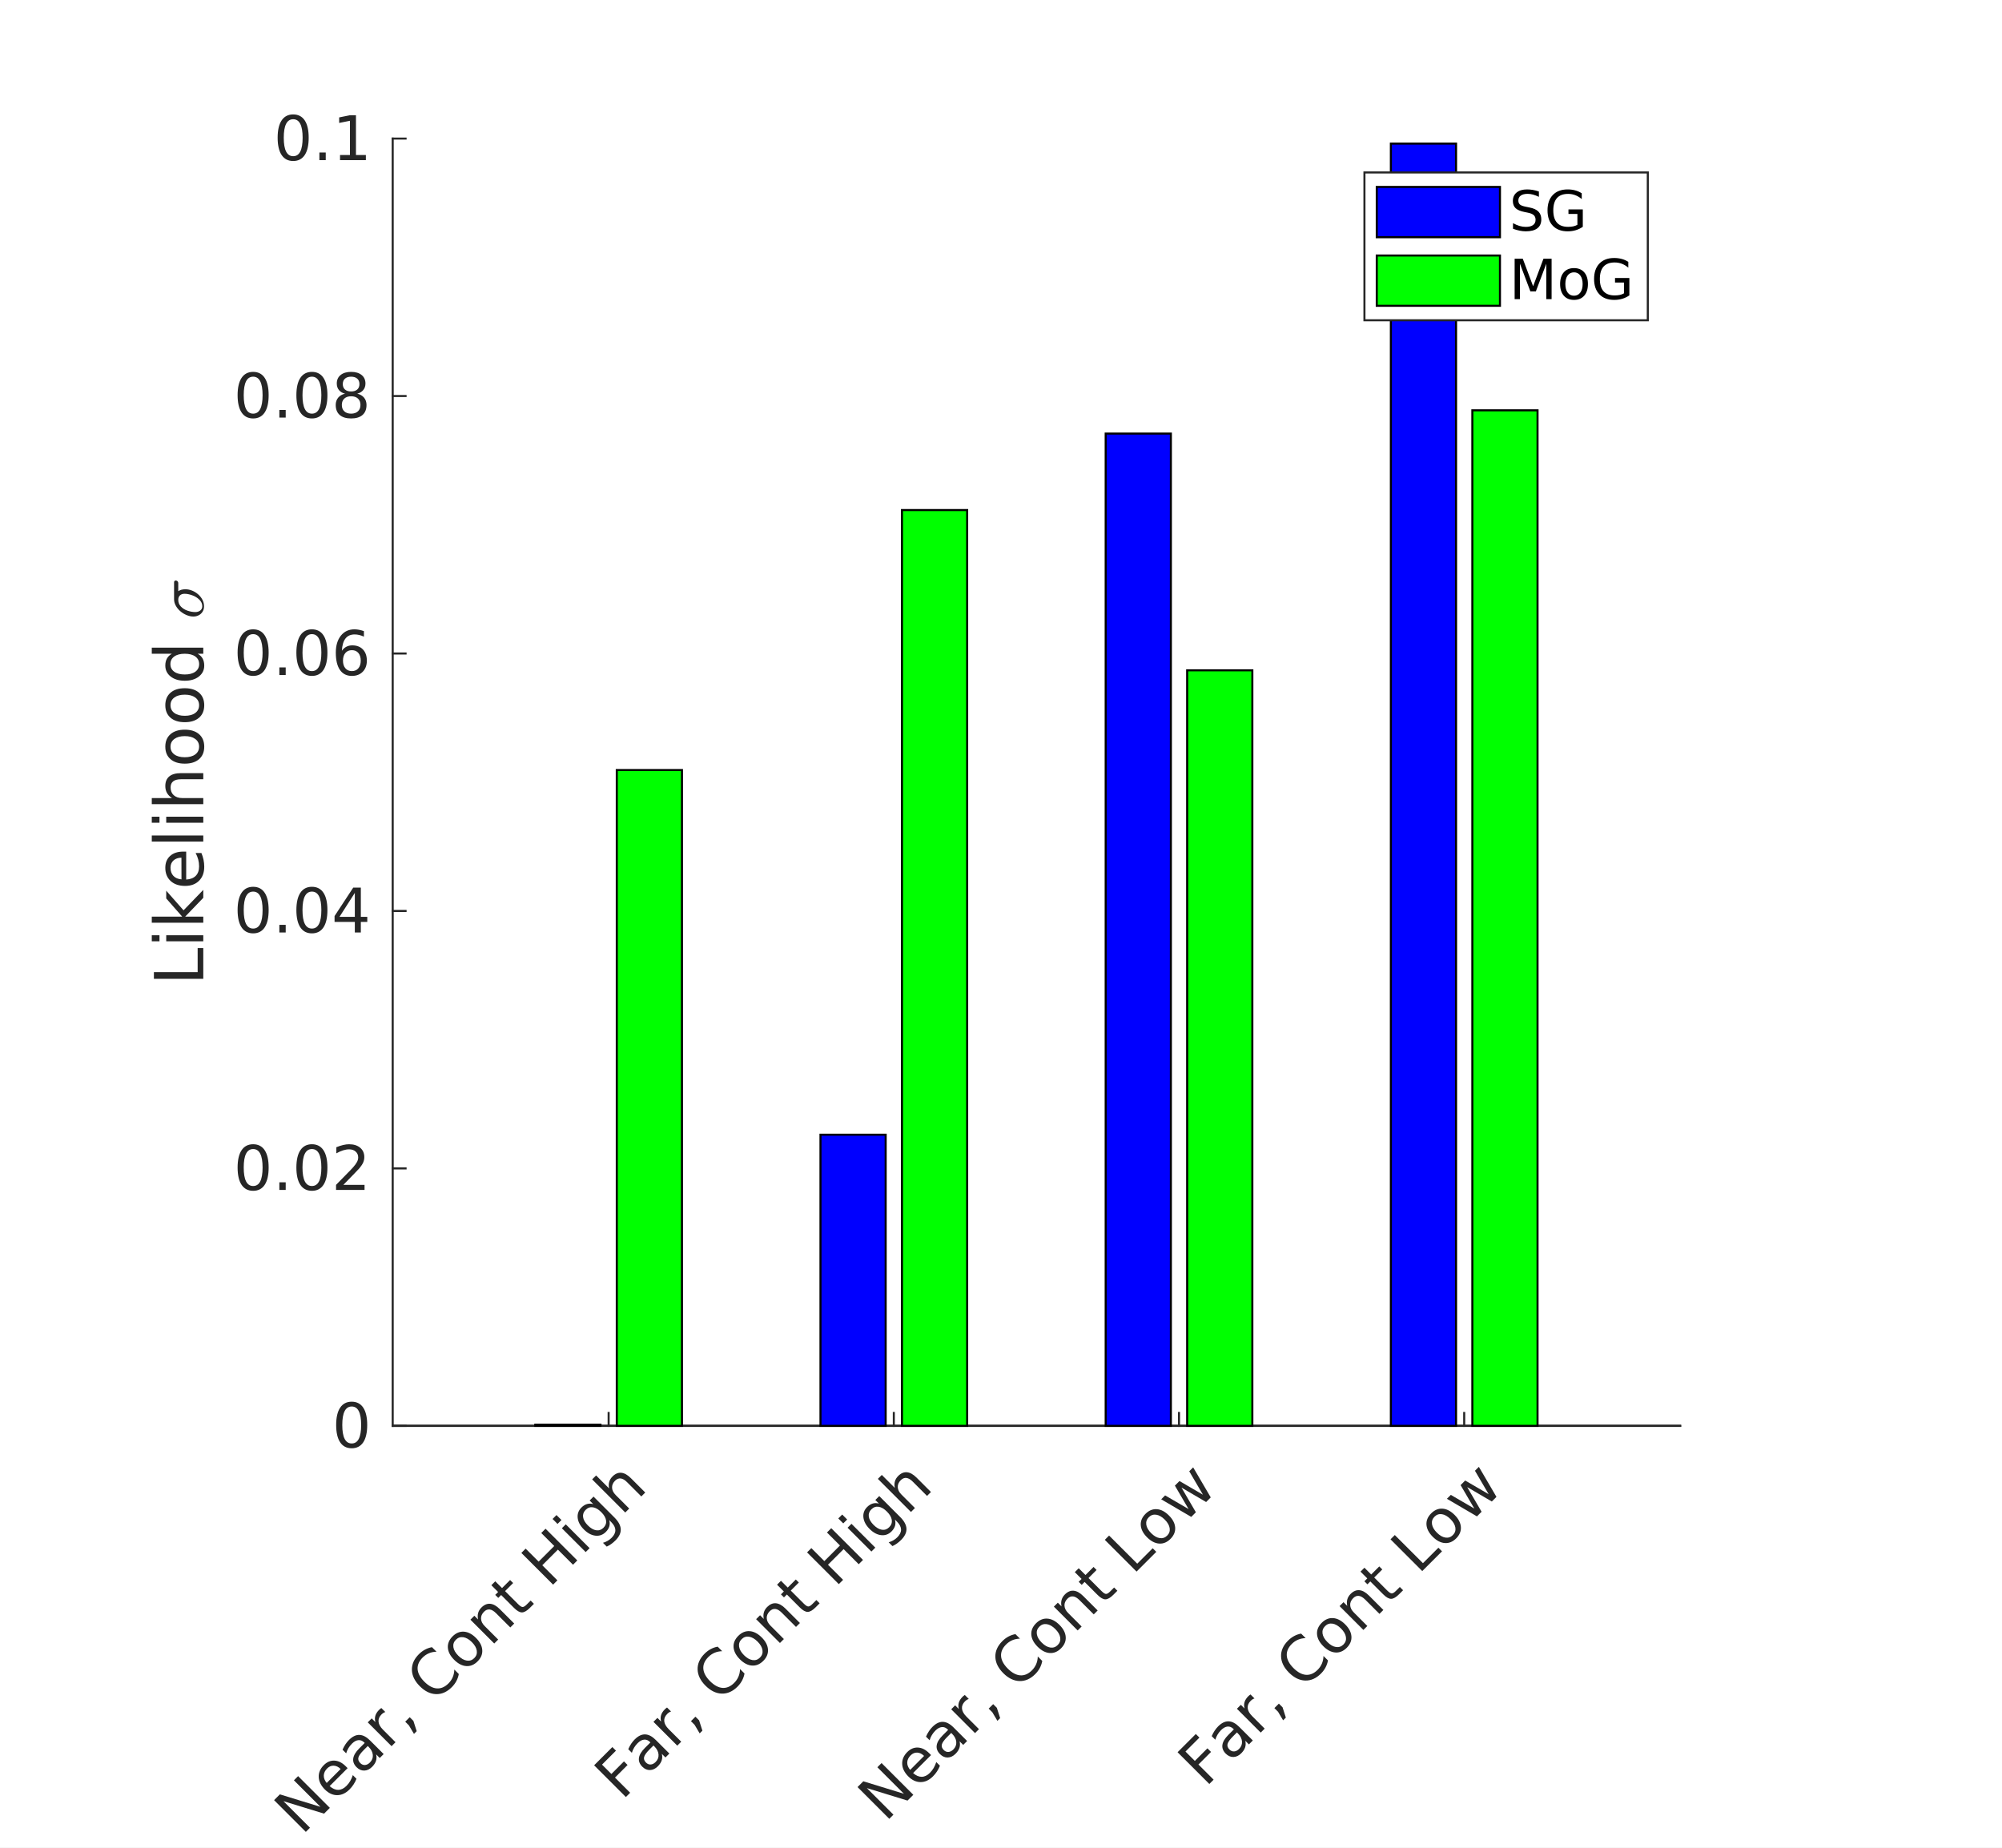 <?xml version="1.0"?>
<!DOCTYPE svg PUBLIC '-//W3C//DTD SVG 1.0//EN'
          'http://www.w3.org/TR/2001/REC-SVG-20010904/DTD/svg10.dtd'>
<svg xmlns:xlink="http://www.w3.org/1999/xlink" style="fill-opacity:1; color-rendering:auto; color-interpolation:auto; text-rendering:auto; stroke:black; stroke-linecap:square; stroke-miterlimit:10; shape-rendering:auto; stroke-opacity:1; fill:black; stroke-dasharray:none; font-weight:normal; stroke-width:1; font-family:'Dialog'; font-style:normal; stroke-linejoin:miter; font-size:12px; stroke-dashoffset:0; image-rendering:auto;" width="650" height="600" xmlns="http://www.w3.org/2000/svg"
><rect width="100%" height="100%" fill="#808080" stroke="none"/><!--Generated by the Batik Graphics2D SVG Generator--><defs id="genericDefs"
  /><g
  ><defs id="defs1"
    ><clipPath clipPathUnits="userSpaceOnUse" id="clipPath1"
      ><path d="M0 0 L650 0 L650 600 L0 600 L0 0 Z"
      /></clipPath
    ></defs
    ><g style="fill:white; stroke:white;"
    ><rect x="0" y="0" width="650" style="clip-path:url(#clipPath1); stroke:none;" height="600"
    /></g
    ><g style="fill:white; text-rendering:optimizeSpeed; color-rendering:optimizeSpeed; image-rendering:optimizeSpeed; shape-rendering:crispEdges; stroke:white; color-interpolation:sRGB;"
    ><rect x="0" width="650" height="600" y="0" style="stroke:none;"
      /><path style="stroke:none;" d="M127.5 463 L545.5 463 L545.5 45 L127.5 45 Z"
    /></g
    ><g style="fill:rgb(38,38,38); text-rendering:geometricPrecision; image-rendering:optimizeQuality; color-rendering:optimizeQuality; stroke-linejoin:round; stroke:rgb(38,38,38); color-interpolation:linearRGB; stroke-width:0.667;"
    ><line y2="463" style="fill:none;" x1="127.5" x2="545.5" y1="463"
      /><line y2="458.82" style="fill:none;" x1="197.608" x2="197.608" y1="463"
      /><line y2="458.82" style="fill:none;" x1="290.202" x2="290.202" y1="463"
      /><line y2="458.82" style="fill:none;" x1="382.798" x2="382.798" y1="463"
      /><line y2="458.82" style="fill:none;" x1="475.392" x2="475.392" y1="463"
    /></g
    ><g transform="translate(197.608,469.667) rotate(-45)" style="font-size:20px; fill:rgb(38,38,38); text-rendering:geometricPrecision; image-rendering:optimizeQuality; color-rendering:optimizeQuality; font-family:'SansSerif'; stroke:rgb(38,38,38); color-interpolation:linearRGB;"
    ><path style="stroke:none;" d="M-158.031 4.422 L-155.375 4.422 L-148.922 16.609 L-148.922 4.422 L-147 4.422 L-147 19 L-149.656 19 L-156.125 6.797 L-156.125 19 L-158.031 19 L-158.031 4.422 ZM-133.805 13.078 L-133.805 13.953 L-142.055 13.953 Q-141.945 15.812 -140.945 16.789 Q-139.945 17.766 -138.148 17.766 Q-137.117 17.766 -136.148 17.508 Q-135.18 17.25 -134.211 16.75 L-134.211 18.438 Q-135.18 18.859 -136.195 19.07 Q-137.211 19.281 -138.258 19.281 Q-140.883 19.281 -142.406 17.758 Q-143.93 16.234 -143.93 13.641 Q-143.93 10.953 -142.484 9.375 Q-141.039 7.797 -138.57 7.797 Q-136.367 7.797 -135.086 9.219 Q-133.805 10.641 -133.805 13.078 ZM-135.602 12.547 Q-135.617 11.078 -136.422 10.203 Q-137.227 9.328 -138.555 9.328 Q-140.055 9.328 -140.961 10.172 Q-141.867 11.016 -142.008 12.562 L-135.602 12.547 ZM-125.875 13.5 Q-128.062 13.5 -128.898 14 Q-129.734 14.5 -129.734 15.703 Q-129.734 16.656 -129.102 17.219 Q-128.469 17.781 -127.391 17.781 Q-125.891 17.781 -124.992 16.719 Q-124.094 15.656 -124.094 13.906 L-124.094 13.5 L-125.875 13.5 ZM-122.297 12.766 L-122.297 19 L-124.094 19 L-124.094 17.344 Q-124.703 18.328 -125.625 18.805 Q-126.547 19.281 -127.875 19.281 Q-129.547 19.281 -130.539 18.336 Q-131.531 17.391 -131.531 15.812 Q-131.531 13.969 -130.297 13.031 Q-129.062 12.094 -126.609 12.094 L-124.094 12.094 L-124.094 11.922 Q-124.094 10.672 -124.906 10 Q-125.719 9.328 -127.203 9.328 Q-128.141 9.328 -129.023 9.547 Q-129.906 9.766 -130.734 10.219 L-130.734 8.562 Q-129.75 8.172 -128.82 7.984 Q-127.891 7.797 -127.016 7.797 Q-124.641 7.797 -123.469 9.031 Q-122.297 10.266 -122.297 12.766 ZM-112.26 9.734 Q-112.557 9.562 -112.916 9.484 Q-113.275 9.406 -113.697 9.406 Q-115.228 9.406 -116.041 10.391 Q-116.853 11.375 -116.853 13.234 L-116.853 19 L-118.666 19 L-118.666 8.062 L-116.853 8.062 L-116.853 9.766 Q-116.291 8.766 -115.385 8.281 Q-114.478 7.797 -113.166 7.797 Q-112.994 7.797 -112.768 7.82 Q-112.541 7.844 -112.26 7.891 L-112.26 9.734 ZM-109.912 16.516 L-107.85 16.516 L-107.85 18.203 L-109.459 21.328 L-110.709 21.328 L-109.912 18.203 L-109.912 16.516 ZM-86.666 5.547 L-86.666 7.625 Q-87.65 6.688 -88.783 6.234 Q-89.916 5.781 -91.182 5.781 Q-93.682 5.781 -95.01 7.305 Q-96.338 8.828 -96.338 11.719 Q-96.338 14.609 -95.01 16.133 Q-93.682 17.656 -91.182 17.656 Q-89.916 17.656 -88.783 17.203 Q-87.65 16.75 -86.666 15.812 L-86.666 17.875 Q-87.697 18.578 -88.853 18.93 Q-90.01 19.281 -91.291 19.281 Q-94.603 19.281 -96.51 17.258 Q-98.416 15.234 -98.416 11.719 Q-98.416 8.203 -96.51 6.18 Q-94.603 4.156 -91.291 4.156 Q-89.994 4.156 -88.838 4.5 Q-87.682 4.844 -86.666 5.547 ZM-79.451 9.328 Q-80.904 9.328 -81.74 10.453 Q-82.576 11.578 -82.576 13.547 Q-82.576 15.5 -81.74 16.633 Q-80.904 17.766 -79.451 17.766 Q-78.014 17.766 -77.178 16.633 Q-76.342 15.5 -76.342 13.547 Q-76.342 11.594 -77.178 10.461 Q-78.014 9.328 -79.451 9.328 ZM-79.451 7.797 Q-77.107 7.797 -75.772 9.32 Q-74.436 10.844 -74.436 13.547 Q-74.436 16.219 -75.772 17.75 Q-77.107 19.281 -79.451 19.281 Q-81.811 19.281 -83.139 17.75 Q-84.467 16.219 -84.467 13.547 Q-84.467 10.844 -83.139 9.32 Q-81.811 7.797 -79.451 7.797 ZM-62.355 12.391 L-62.355 19 L-64.152 19 L-64.152 12.453 Q-64.152 10.906 -64.762 10.133 Q-65.371 9.359 -66.574 9.359 Q-68.043 9.359 -68.879 10.289 Q-69.715 11.219 -69.715 12.812 L-69.715 19 L-71.527 19 L-71.527 8.062 L-69.715 8.062 L-69.715 9.766 Q-69.074 8.781 -68.199 8.289 Q-67.324 7.797 -66.184 7.797 Q-64.293 7.797 -63.324 8.961 Q-62.355 10.125 -62.355 12.391 ZM-57.008 4.953 L-57.008 8.062 L-53.305 8.062 L-53.305 9.453 L-57.008 9.453 L-57.008 15.391 Q-57.008 16.734 -56.641 17.117 Q-56.273 17.5 -55.148 17.5 L-53.305 17.5 L-53.305 19 L-55.148 19 Q-57.227 19 -58.016 18.227 Q-58.805 17.453 -58.805 15.391 L-58.805 9.453 L-60.133 9.453 L-60.133 8.062 L-58.805 8.062 L-58.805 4.953 L-57.008 4.953 ZM-44.496 4.422 L-42.527 4.422 L-42.527 10.391 L-35.355 10.391 L-35.355 4.422 L-33.387 4.422 L-33.387 19 L-35.355 19 L-35.355 12.062 L-42.527 12.062 L-42.527 19 L-44.496 19 L-44.496 4.422 ZM-29.535 8.062 L-27.738 8.062 L-27.738 19 L-29.535 19 L-29.535 8.062 ZM-29.535 3.797 L-27.738 3.797 L-27.738 6.078 L-29.535 6.078 L-29.535 3.797 ZM-16.791 13.406 Q-16.791 11.453 -17.596 10.375 Q-18.4 9.297 -19.854 9.297 Q-21.291 9.297 -22.104 10.375 Q-22.916 11.453 -22.916 13.406 Q-22.916 15.344 -22.104 16.422 Q-21.291 17.5 -19.854 17.5 Q-18.4 17.5 -17.596 16.422 Q-16.791 15.344 -16.791 13.406 ZM-14.994 17.641 Q-14.994 20.438 -16.229 21.797 Q-17.463 23.156 -20.025 23.156 Q-20.979 23.156 -21.814 23.016 Q-22.65 22.875 -23.447 22.578 L-23.447 20.844 Q-22.65 21.266 -21.885 21.469 Q-21.119 21.672 -20.307 21.672 Q-18.541 21.672 -17.666 20.75 Q-16.791 19.828 -16.791 17.969 L-16.791 17.078 Q-17.338 18.047 -18.213 18.523 Q-19.088 19 -20.291 19 Q-22.307 19 -23.533 17.469 Q-24.76 15.938 -24.76 13.406 Q-24.76 10.859 -23.533 9.328 Q-22.307 7.797 -20.291 7.797 Q-19.088 7.797 -18.213 8.273 Q-17.338 8.75 -16.791 9.719 L-16.791 8.062 L-14.994 8.062 L-14.994 17.641 ZM-2.189 12.391 L-2.189 19 L-3.986 19 L-3.986 12.453 Q-3.986 10.906 -4.596 10.133 Q-5.205 9.359 -6.408 9.359 Q-7.877 9.359 -8.713 10.289 Q-9.549 11.219 -9.549 12.812 L-9.549 19 L-11.361 19 L-11.361 3.797 L-9.549 3.797 L-9.549 9.766 Q-8.908 8.781 -8.033 8.289 Q-7.158 7.797 -6.018 7.797 Q-4.127 7.797 -3.158 8.961 Q-2.189 10.125 -2.189 12.391 Z"
    /></g
    ><g transform="translate(290.202,469.667) rotate(-45)" style="font-size:20px; fill:rgb(38,38,38); text-rendering:geometricPrecision; image-rendering:optimizeQuality; color-rendering:optimizeQuality; font-family:'SansSerif'; stroke:rgb(38,38,38); color-interpolation:linearRGB;"
    ><path style="stroke:none;" d="M-142.031 4.422 L-133.656 4.422 L-133.656 6.078 L-140.062 6.078 L-140.062 10.375 L-134.281 10.375 L-134.281 12.031 L-140.062 12.031 L-140.062 19 L-142.031 19 L-142.031 4.422 ZM-125.637 13.5 Q-127.824 13.5 -128.66 14 Q-129.496 14.5 -129.496 15.703 Q-129.496 16.656 -128.863 17.219 Q-128.231 17.781 -127.152 17.781 Q-125.652 17.781 -124.754 16.719 Q-123.856 15.656 -123.856 13.906 L-123.856 13.5 L-125.637 13.5 ZM-122.059 12.766 L-122.059 19 L-123.856 19 L-123.856 17.344 Q-124.465 18.328 -125.387 18.805 Q-126.309 19.281 -127.637 19.281 Q-129.309 19.281 -130.301 18.336 Q-131.293 17.391 -131.293 15.812 Q-131.293 13.969 -130.059 13.031 Q-128.824 12.094 -126.371 12.094 L-123.856 12.094 L-123.856 11.922 Q-123.856 10.672 -124.668 10 Q-125.481 9.328 -126.965 9.328 Q-127.902 9.328 -128.785 9.547 Q-129.668 9.766 -130.496 10.219 L-130.496 8.562 Q-129.512 8.172 -128.582 7.984 Q-127.652 7.797 -126.777 7.797 Q-124.402 7.797 -123.231 9.031 Q-122.059 10.266 -122.059 12.766 ZM-112.022 9.734 Q-112.318 9.562 -112.678 9.484 Q-113.037 9.406 -113.459 9.406 Q-114.99 9.406 -115.803 10.391 Q-116.615 11.375 -116.615 13.234 L-116.615 19 L-118.428 19 L-118.428 8.062 L-116.615 8.062 L-116.615 9.766 Q-116.053 8.766 -115.147 8.281 Q-114.24 7.797 -112.928 7.797 Q-112.756 7.797 -112.529 7.82 Q-112.303 7.844 -112.022 7.891 L-112.022 9.734 ZM-109.674 16.516 L-107.611 16.516 L-107.611 18.203 L-109.221 21.328 L-110.471 21.328 L-109.674 18.203 L-109.674 16.516 ZM-86.428 5.547 L-86.428 7.625 Q-87.412 6.688 -88.545 6.234 Q-89.678 5.781 -90.943 5.781 Q-93.443 5.781 -94.772 7.305 Q-96.1 8.828 -96.1 11.719 Q-96.1 14.609 -94.772 16.133 Q-93.443 17.656 -90.943 17.656 Q-89.678 17.656 -88.545 17.203 Q-87.412 16.75 -86.428 15.812 L-86.428 17.875 Q-87.459 18.578 -88.615 18.93 Q-89.772 19.281 -91.053 19.281 Q-94.365 19.281 -96.272 17.258 Q-98.178 15.234 -98.178 11.719 Q-98.178 8.203 -96.272 6.18 Q-94.365 4.156 -91.053 4.156 Q-89.756 4.156 -88.6 4.5 Q-87.443 4.844 -86.428 5.547 ZM-79.213 9.328 Q-80.666 9.328 -81.502 10.453 Q-82.338 11.578 -82.338 13.547 Q-82.338 15.5 -81.502 16.633 Q-80.666 17.766 -79.213 17.766 Q-77.775 17.766 -76.939 16.633 Q-76.103 15.5 -76.103 13.547 Q-76.103 11.594 -76.939 10.461 Q-77.775 9.328 -79.213 9.328 ZM-79.213 7.797 Q-76.869 7.797 -75.533 9.32 Q-74.197 10.844 -74.197 13.547 Q-74.197 16.219 -75.533 17.75 Q-76.869 19.281 -79.213 19.281 Q-81.572 19.281 -82.9 17.75 Q-84.228 16.219 -84.228 13.547 Q-84.228 10.844 -82.9 9.32 Q-81.572 7.797 -79.213 7.797 ZM-62.117 12.391 L-62.117 19 L-63.914 19 L-63.914 12.453 Q-63.914 10.906 -64.523 10.133 Q-65.133 9.359 -66.336 9.359 Q-67.805 9.359 -68.641 10.289 Q-69.477 11.219 -69.477 12.812 L-69.477 19 L-71.289 19 L-71.289 8.062 L-69.477 8.062 L-69.477 9.766 Q-68.836 8.781 -67.961 8.289 Q-67.086 7.797 -65.945 7.797 Q-64.055 7.797 -63.086 8.961 Q-62.117 10.125 -62.117 12.391 ZM-56.77 4.953 L-56.77 8.062 L-53.066 8.062 L-53.066 9.453 L-56.77 9.453 L-56.77 15.391 Q-56.77 16.734 -56.402 17.117 Q-56.035 17.5 -54.91 17.5 L-53.066 17.5 L-53.066 19 L-54.91 19 Q-56.988 19 -57.777 18.227 Q-58.566 17.453 -58.566 15.391 L-58.566 9.453 L-59.895 9.453 L-59.895 8.062 L-58.566 8.062 L-58.566 4.953 L-56.77 4.953 ZM-44.258 4.422 L-42.289 4.422 L-42.289 10.391 L-35.117 10.391 L-35.117 4.422 L-33.148 4.422 L-33.148 19 L-35.117 19 L-35.117 12.062 L-42.289 12.062 L-42.289 19 L-44.258 19 L-44.258 4.422 ZM-29.297 8.062 L-27.5 8.062 L-27.5 19 L-29.297 19 L-29.297 8.062 ZM-29.297 3.797 L-27.5 3.797 L-27.5 6.078 L-29.297 6.078 L-29.297 3.797 ZM-16.553 13.406 Q-16.553 11.453 -17.357 10.375 Q-18.162 9.297 -19.615 9.297 Q-21.053 9.297 -21.865 10.375 Q-22.678 11.453 -22.678 13.406 Q-22.678 15.344 -21.865 16.422 Q-21.053 17.5 -19.615 17.5 Q-18.162 17.5 -17.357 16.422 Q-16.553 15.344 -16.553 13.406 ZM-14.756 17.641 Q-14.756 20.438 -15.99 21.797 Q-17.225 23.156 -19.787 23.156 Q-20.74 23.156 -21.576 23.016 Q-22.412 22.875 -23.209 22.578 L-23.209 20.844 Q-22.412 21.266 -21.646 21.469 Q-20.881 21.672 -20.068 21.672 Q-18.303 21.672 -17.428 20.75 Q-16.553 19.828 -16.553 17.969 L-16.553 17.078 Q-17.1 18.047 -17.975 18.523 Q-18.85 19 -20.053 19 Q-22.068 19 -23.295 17.469 Q-24.521 15.938 -24.521 13.406 Q-24.521 10.859 -23.295 9.328 Q-22.068 7.797 -20.053 7.797 Q-18.85 7.797 -17.975 8.273 Q-17.1 8.75 -16.553 9.719 L-16.553 8.062 L-14.756 8.062 L-14.756 17.641 ZM-1.951 12.391 L-1.951 19 L-3.748 19 L-3.748 12.453 Q-3.748 10.906 -4.357 10.133 Q-4.967 9.359 -6.17 9.359 Q-7.639 9.359 -8.475 10.289 Q-9.31 11.219 -9.31 12.812 L-9.31 19 L-11.123 19 L-11.123 3.797 L-9.31 3.797 L-9.31 9.766 Q-8.67 8.781 -7.795 8.289 Q-6.92 7.797 -5.779 7.797 Q-3.889 7.797 -2.92 8.961 Q-1.951 10.125 -1.951 12.391 Z"
    /></g
    ><g transform="translate(382.798,469.667) rotate(-45)" style="font-size:20px; fill:rgb(38,38,38); text-rendering:geometricPrecision; image-rendering:optimizeQuality; color-rendering:optimizeQuality; font-family:'SansSerif'; stroke:rgb(38,38,38); color-interpolation:linearRGB;"
    ><path style="stroke:none;" d="M-152.031 4.422 L-149.375 4.422 L-142.922 16.609 L-142.922 4.422 L-141 4.422 L-141 19 L-143.656 19 L-150.125 6.797 L-150.125 19 L-152.031 19 L-152.031 4.422 ZM-127.805 13.078 L-127.805 13.953 L-136.055 13.953 Q-135.945 15.812 -134.945 16.789 Q-133.945 17.766 -132.148 17.766 Q-131.117 17.766 -130.148 17.508 Q-129.18 17.25 -128.211 16.75 L-128.211 18.438 Q-129.18 18.859 -130.195 19.07 Q-131.211 19.281 -132.258 19.281 Q-134.883 19.281 -136.406 17.758 Q-137.93 16.234 -137.93 13.641 Q-137.93 10.953 -136.484 9.375 Q-135.039 7.797 -132.57 7.797 Q-130.367 7.797 -129.086 9.219 Q-127.805 10.641 -127.805 13.078 ZM-129.602 12.547 Q-129.617 11.078 -130.422 10.203 Q-131.227 9.328 -132.555 9.328 Q-134.055 9.328 -134.961 10.172 Q-135.867 11.016 -136.008 12.562 L-129.602 12.547 ZM-119.875 13.5 Q-122.062 13.5 -122.898 14 Q-123.734 14.5 -123.734 15.703 Q-123.734 16.656 -123.102 17.219 Q-122.469 17.781 -121.391 17.781 Q-119.891 17.781 -118.992 16.719 Q-118.094 15.656 -118.094 13.906 L-118.094 13.5 L-119.875 13.5 ZM-116.297 12.766 L-116.297 19 L-118.094 19 L-118.094 17.344 Q-118.703 18.328 -119.625 18.805 Q-120.547 19.281 -121.875 19.281 Q-123.547 19.281 -124.539 18.336 Q-125.531 17.391 -125.531 15.812 Q-125.531 13.969 -124.297 13.031 Q-123.062 12.094 -120.609 12.094 L-118.094 12.094 L-118.094 11.922 Q-118.094 10.672 -118.906 10 Q-119.719 9.328 -121.203 9.328 Q-122.141 9.328 -123.023 9.547 Q-123.906 9.766 -124.734 10.219 L-124.734 8.562 Q-123.75 8.172 -122.82 7.984 Q-121.891 7.797 -121.016 7.797 Q-118.641 7.797 -117.469 9.031 Q-116.297 10.266 -116.297 12.766 ZM-106.26 9.734 Q-106.557 9.562 -106.916 9.484 Q-107.275 9.406 -107.697 9.406 Q-109.228 9.406 -110.041 10.391 Q-110.853 11.375 -110.853 13.234 L-110.853 19 L-112.666 19 L-112.666 8.062 L-110.853 8.062 L-110.853 9.766 Q-110.291 8.766 -109.385 8.281 Q-108.478 7.797 -107.166 7.797 Q-106.994 7.797 -106.768 7.82 Q-106.541 7.844 -106.26 7.891 L-106.26 9.734 ZM-103.912 16.516 L-101.85 16.516 L-101.85 18.203 L-103.459 21.328 L-104.709 21.328 L-103.912 18.203 L-103.912 16.516 ZM-80.666 5.547 L-80.666 7.625 Q-81.65 6.688 -82.783 6.234 Q-83.916 5.781 -85.182 5.781 Q-87.682 5.781 -89.01 7.305 Q-90.338 8.828 -90.338 11.719 Q-90.338 14.609 -89.01 16.133 Q-87.682 17.656 -85.182 17.656 Q-83.916 17.656 -82.783 17.203 Q-81.65 16.75 -80.666 15.812 L-80.666 17.875 Q-81.697 18.578 -82.853 18.93 Q-84.01 19.281 -85.291 19.281 Q-88.603 19.281 -90.51 17.258 Q-92.416 15.234 -92.416 11.719 Q-92.416 8.203 -90.51 6.18 Q-88.603 4.156 -85.291 4.156 Q-83.994 4.156 -82.838 4.5 Q-81.682 4.844 -80.666 5.547 ZM-73.451 9.328 Q-74.904 9.328 -75.74 10.453 Q-76.576 11.578 -76.576 13.547 Q-76.576 15.5 -75.74 16.633 Q-74.904 17.766 -73.451 17.766 Q-72.014 17.766 -71.178 16.633 Q-70.342 15.5 -70.342 13.547 Q-70.342 11.594 -71.178 10.461 Q-72.014 9.328 -73.451 9.328 ZM-73.451 7.797 Q-71.107 7.797 -69.772 9.32 Q-68.436 10.844 -68.436 13.547 Q-68.436 16.219 -69.772 17.75 Q-71.107 19.281 -73.451 19.281 Q-75.811 19.281 -77.139 17.75 Q-78.467 16.219 -78.467 13.547 Q-78.467 10.844 -77.139 9.32 Q-75.811 7.797 -73.451 7.797 ZM-56.355 12.391 L-56.355 19 L-58.152 19 L-58.152 12.453 Q-58.152 10.906 -58.762 10.133 Q-59.371 9.359 -60.574 9.359 Q-62.043 9.359 -62.879 10.289 Q-63.715 11.219 -63.715 12.812 L-63.715 19 L-65.527 19 L-65.527 8.062 L-63.715 8.062 L-63.715 9.766 Q-63.074 8.781 -62.199 8.289 Q-61.324 7.797 -60.184 7.797 Q-58.293 7.797 -57.324 8.961 Q-56.355 10.125 -56.355 12.391 ZM-51.008 4.953 L-51.008 8.062 L-47.305 8.062 L-47.305 9.453 L-51.008 9.453 L-51.008 15.391 Q-51.008 16.734 -50.641 17.117 Q-50.273 17.5 -49.148 17.5 L-47.305 17.5 L-47.305 19 L-49.148 19 Q-51.227 19 -52.016 18.227 Q-52.805 17.453 -52.805 15.391 L-52.805 9.453 L-54.133 9.453 L-54.133 8.062 L-52.805 8.062 L-52.805 4.953 L-51.008 4.953 ZM-38.496 4.422 L-36.527 4.422 L-36.527 17.344 L-29.434 17.344 L-29.434 19 L-38.496 19 L-38.496 4.422 ZM-23.197 9.328 Q-24.65 9.328 -25.486 10.453 Q-26.322 11.578 -26.322 13.547 Q-26.322 15.5 -25.486 16.633 Q-24.65 17.766 -23.197 17.766 Q-21.76 17.766 -20.924 16.633 Q-20.088 15.5 -20.088 13.547 Q-20.088 11.594 -20.924 10.461 Q-21.76 9.328 -23.197 9.328 ZM-23.197 7.797 Q-20.854 7.797 -19.518 9.32 Q-18.182 10.844 -18.182 13.547 Q-18.182 16.219 -19.518 17.75 Q-20.854 19.281 -23.197 19.281 Q-25.557 19.281 -26.885 17.75 Q-28.213 16.219 -28.213 13.547 Q-28.213 10.844 -26.885 9.32 Q-25.557 7.797 -23.197 7.797 ZM-16.242 8.062 L-14.445 8.062 L-12.195 16.594 L-9.961 8.062 L-7.852 8.062 L-5.602 16.594 L-3.367 8.062 L-1.57 8.062 L-4.43 19 L-6.555 19 L-8.898 10.031 L-11.258 19 L-13.383 19 L-16.242 8.062 Z"
    /></g
    ><g transform="translate(475.392,469.667) rotate(-45)" style="font-size:20px; fill:rgb(38,38,38); text-rendering:geometricPrecision; image-rendering:optimizeQuality; color-rendering:optimizeQuality; font-family:'SansSerif'; stroke:rgb(38,38,38); color-interpolation:linearRGB;"
    ><path style="stroke:none;" d="M-136.031 4.422 L-127.656 4.422 L-127.656 6.078 L-134.062 6.078 L-134.062 10.375 L-128.281 10.375 L-128.281 12.031 L-134.062 12.031 L-134.062 19 L-136.031 19 L-136.031 4.422 ZM-119.637 13.5 Q-121.824 13.5 -122.66 14 Q-123.496 14.5 -123.496 15.703 Q-123.496 16.656 -122.863 17.219 Q-122.231 17.781 -121.152 17.781 Q-119.652 17.781 -118.754 16.719 Q-117.856 15.656 -117.856 13.906 L-117.856 13.5 L-119.637 13.5 ZM-116.059 12.766 L-116.059 19 L-117.856 19 L-117.856 17.344 Q-118.465 18.328 -119.387 18.805 Q-120.309 19.281 -121.637 19.281 Q-123.309 19.281 -124.301 18.336 Q-125.293 17.391 -125.293 15.812 Q-125.293 13.969 -124.059 13.031 Q-122.824 12.094 -120.371 12.094 L-117.856 12.094 L-117.856 11.922 Q-117.856 10.672 -118.668 10 Q-119.481 9.328 -120.965 9.328 Q-121.902 9.328 -122.785 9.547 Q-123.668 9.766 -124.496 10.219 L-124.496 8.562 Q-123.512 8.172 -122.582 7.984 Q-121.652 7.797 -120.777 7.797 Q-118.402 7.797 -117.231 9.031 Q-116.059 10.266 -116.059 12.766 ZM-106.022 9.734 Q-106.318 9.562 -106.678 9.484 Q-107.037 9.406 -107.459 9.406 Q-108.99 9.406 -109.803 10.391 Q-110.615 11.375 -110.615 13.234 L-110.615 19 L-112.428 19 L-112.428 8.062 L-110.615 8.062 L-110.615 9.766 Q-110.053 8.766 -109.147 8.281 Q-108.24 7.797 -106.928 7.797 Q-106.756 7.797 -106.529 7.82 Q-106.303 7.844 -106.022 7.891 L-106.022 9.734 ZM-103.674 16.516 L-101.611 16.516 L-101.611 18.203 L-103.221 21.328 L-104.471 21.328 L-103.674 18.203 L-103.674 16.516 ZM-80.428 5.547 L-80.428 7.625 Q-81.412 6.688 -82.545 6.234 Q-83.678 5.781 -84.943 5.781 Q-87.443 5.781 -88.772 7.305 Q-90.1 8.828 -90.1 11.719 Q-90.1 14.609 -88.772 16.133 Q-87.443 17.656 -84.943 17.656 Q-83.678 17.656 -82.545 17.203 Q-81.412 16.75 -80.428 15.812 L-80.428 17.875 Q-81.459 18.578 -82.615 18.93 Q-83.772 19.281 -85.053 19.281 Q-88.365 19.281 -90.272 17.258 Q-92.178 15.234 -92.178 11.719 Q-92.178 8.203 -90.272 6.18 Q-88.365 4.156 -85.053 4.156 Q-83.756 4.156 -82.6 4.5 Q-81.443 4.844 -80.428 5.547 ZM-73.213 9.328 Q-74.666 9.328 -75.502 10.453 Q-76.338 11.578 -76.338 13.547 Q-76.338 15.5 -75.502 16.633 Q-74.666 17.766 -73.213 17.766 Q-71.775 17.766 -70.939 16.633 Q-70.103 15.5 -70.103 13.547 Q-70.103 11.594 -70.939 10.461 Q-71.775 9.328 -73.213 9.328 ZM-73.213 7.797 Q-70.869 7.797 -69.533 9.32 Q-68.197 10.844 -68.197 13.547 Q-68.197 16.219 -69.533 17.75 Q-70.869 19.281 -73.213 19.281 Q-75.572 19.281 -76.9 17.75 Q-78.228 16.219 -78.228 13.547 Q-78.228 10.844 -76.9 9.32 Q-75.572 7.797 -73.213 7.797 ZM-56.117 12.391 L-56.117 19 L-57.914 19 L-57.914 12.453 Q-57.914 10.906 -58.523 10.133 Q-59.133 9.359 -60.336 9.359 Q-61.805 9.359 -62.641 10.289 Q-63.477 11.219 -63.477 12.812 L-63.477 19 L-65.289 19 L-65.289 8.062 L-63.477 8.062 L-63.477 9.766 Q-62.836 8.781 -61.961 8.289 Q-61.086 7.797 -59.945 7.797 Q-58.055 7.797 -57.086 8.961 Q-56.117 10.125 -56.117 12.391 ZM-50.77 4.953 L-50.77 8.062 L-47.066 8.062 L-47.066 9.453 L-50.77 9.453 L-50.77 15.391 Q-50.77 16.734 -50.402 17.117 Q-50.035 17.5 -48.91 17.5 L-47.066 17.5 L-47.066 19 L-48.91 19 Q-50.988 19 -51.777 18.227 Q-52.566 17.453 -52.566 15.391 L-52.566 9.453 L-53.895 9.453 L-53.895 8.062 L-52.566 8.062 L-52.566 4.953 L-50.77 4.953 ZM-38.258 4.422 L-36.289 4.422 L-36.289 17.344 L-29.195 17.344 L-29.195 19 L-38.258 19 L-38.258 4.422 ZM-22.959 9.328 Q-24.412 9.328 -25.248 10.453 Q-26.084 11.578 -26.084 13.547 Q-26.084 15.5 -25.248 16.633 Q-24.412 17.766 -22.959 17.766 Q-21.521 17.766 -20.686 16.633 Q-19.85 15.5 -19.85 13.547 Q-19.85 11.594 -20.686 10.461 Q-21.521 9.328 -22.959 9.328 ZM-22.959 7.797 Q-20.615 7.797 -19.279 9.32 Q-17.943 10.844 -17.943 13.547 Q-17.943 16.219 -19.279 17.75 Q-20.615 19.281 -22.959 19.281 Q-25.318 19.281 -26.646 17.75 Q-27.975 16.219 -27.975 13.547 Q-27.975 10.844 -26.646 9.32 Q-25.318 7.797 -22.959 7.797 ZM-16.004 8.062 L-14.207 8.062 L-11.957 16.594 L-9.723 8.062 L-7.613 8.062 L-5.363 16.594 L-3.129 8.062 L-1.332 8.062 L-4.191 19 L-6.316 19 L-8.66 10.031 L-11.02 19 L-13.145 19 L-16.004 8.062 Z"
    /></g
    ><g style="fill:rgb(38,38,38); text-rendering:geometricPrecision; image-rendering:optimizeQuality; color-rendering:optimizeQuality; stroke-linejoin:round; stroke:rgb(38,38,38); color-interpolation:linearRGB; stroke-width:0.667;"
    ><line y2="45" style="fill:none;" x1="127.5" x2="127.5" y1="463"
      /><line y2="463" style="fill:none;" x1="127.5" x2="131.68" y1="463"
      /><line y2="379.4" style="fill:none;" x1="127.5" x2="131.68" y1="379.4"
      /><line y2="295.8" style="fill:none;" x1="127.5" x2="131.68" y1="295.8"
      /><line y2="212.2" style="fill:none;" x1="127.5" x2="131.68" y1="212.2"
      /><line y2="128.6" style="fill:none;" x1="127.5" x2="131.68" y1="128.6"
      /><line y2="45" style="fill:none;" x1="127.5" x2="131.68" y1="45"
    /></g
    ><g transform="translate(120.833,463)" style="font-size:20px; fill:rgb(38,38,38); text-rendering:geometricPrecision; image-rendering:optimizeQuality; color-rendering:optimizeQuality; font-family:'SansSerif'; stroke:rgb(38,38,38); color-interpolation:linearRGB;"
    ><path style="stroke:none;" d="M-6.641 -6.281 Q-8.172 -6.281 -8.938 -4.781 Q-9.703 -3.281 -9.703 -0.281 Q-9.703 2.719 -8.938 4.219 Q-8.172 5.719 -6.641 5.719 Q-5.109 5.719 -4.344 4.219 Q-3.578 2.719 -3.578 -0.281 Q-3.578 -3.281 -4.344 -4.781 Q-5.109 -6.281 -6.641 -6.281 ZM-6.641 -7.844 Q-4.188 -7.844 -2.898 -5.906 Q-1.609 -3.969 -1.609 -0.281 Q-1.609 3.406 -2.898 5.344 Q-4.188 7.281 -6.641 7.281 Q-9.094 7.281 -10.391 5.344 Q-11.688 3.406 -11.688 -0.281 Q-11.688 -3.969 -10.391 -5.906 Q-9.094 -7.844 -6.641 -7.844 Z"
    /></g
    ><g transform="translate(120.833,379.4)" style="font-size:20px; fill:rgb(38,38,38); text-rendering:geometricPrecision; image-rendering:optimizeQuality; color-rendering:optimizeQuality; font-family:'SansSerif'; stroke:rgb(38,38,38); color-interpolation:linearRGB;"
    ><path style="stroke:none;" d="M-38.641 -6.281 Q-40.172 -6.281 -40.938 -4.781 Q-41.703 -3.281 -41.703 -0.281 Q-41.703 2.719 -40.938 4.219 Q-40.172 5.719 -38.641 5.719 Q-37.109 5.719 -36.344 4.219 Q-35.578 2.719 -35.578 -0.281 Q-35.578 -3.281 -36.344 -4.781 Q-37.109 -6.281 -38.641 -6.281 ZM-38.641 -7.844 Q-36.188 -7.844 -34.898 -5.906 Q-33.609 -3.969 -33.609 -0.281 Q-33.609 3.406 -34.898 5.344 Q-36.188 7.281 -38.641 7.281 Q-41.094 7.281 -42.391 5.344 Q-43.688 3.406 -43.688 -0.281 Q-43.688 -3.969 -42.391 -5.906 Q-41.094 -7.844 -38.641 -7.844 ZM-30.135 4.516 L-28.072 4.516 L-28.072 7 L-30.135 7 L-30.135 4.516 ZM-19.559 -6.281 Q-21.09 -6.281 -21.855 -4.781 Q-22.621 -3.281 -22.621 -0.281 Q-22.621 2.719 -21.855 4.219 Q-21.09 5.719 -19.559 5.719 Q-18.027 5.719 -17.262 4.219 Q-16.496 2.719 -16.496 -0.281 Q-16.496 -3.281 -17.262 -4.781 Q-18.027 -6.281 -19.559 -6.281 ZM-19.559 -7.844 Q-17.105 -7.844 -15.816 -5.906 Q-14.527 -3.969 -14.527 -0.281 Q-14.527 3.406 -15.816 5.344 Q-17.105 7.281 -19.559 7.281 Q-22.012 7.281 -23.309 5.344 Q-24.605 3.406 -24.605 -0.281 Q-24.605 -3.969 -23.309 -5.906 Q-22.012 -7.844 -19.559 -7.844 ZM-9.35 5.344 L-2.475 5.344 L-2.475 7 L-11.725 7 L-11.725 5.344 Q-10.6 4.172 -8.662 2.219 Q-6.725 0.266 -6.225 -0.312 Q-5.287 -1.375 -4.912 -2.109 Q-4.537 -2.844 -4.537 -3.562 Q-4.537 -4.719 -5.35 -5.453 Q-6.162 -6.188 -7.475 -6.188 Q-8.396 -6.188 -9.428 -5.867 Q-10.459 -5.547 -11.631 -4.891 L-11.631 -6.875 Q-10.443 -7.359 -9.404 -7.602 Q-8.365 -7.844 -7.506 -7.844 Q-5.24 -7.844 -3.897 -6.711 Q-2.553 -5.578 -2.553 -3.688 Q-2.553 -2.781 -2.889 -1.977 Q-3.225 -1.172 -4.115 -0.078 Q-4.35 0.203 -5.662 1.555 Q-6.975 2.906 -9.35 5.344 Z"
    /></g
    ><g transform="translate(120.833,295.8)" style="font-size:20px; fill:rgb(38,38,38); text-rendering:geometricPrecision; image-rendering:optimizeQuality; color-rendering:optimizeQuality; font-family:'SansSerif'; stroke:rgb(38,38,38); color-interpolation:linearRGB;"
    ><path style="stroke:none;" d="M-38.641 -6.281 Q-40.172 -6.281 -40.938 -4.781 Q-41.703 -3.281 -41.703 -0.281 Q-41.703 2.719 -40.938 4.219 Q-40.172 5.719 -38.641 5.719 Q-37.109 5.719 -36.344 4.219 Q-35.578 2.719 -35.578 -0.281 Q-35.578 -3.281 -36.344 -4.781 Q-37.109 -6.281 -38.641 -6.281 ZM-38.641 -7.844 Q-36.188 -7.844 -34.898 -5.906 Q-33.609 -3.969 -33.609 -0.281 Q-33.609 3.406 -34.898 5.344 Q-36.188 7.281 -38.641 7.281 Q-41.094 7.281 -42.391 5.344 Q-43.688 3.406 -43.688 -0.281 Q-43.688 -3.969 -42.391 -5.906 Q-41.094 -7.844 -38.641 -7.844 ZM-30.135 4.516 L-28.072 4.516 L-28.072 7 L-30.135 7 L-30.135 4.516 ZM-19.559 -6.281 Q-21.09 -6.281 -21.855 -4.781 Q-22.621 -3.281 -22.621 -0.281 Q-22.621 2.719 -21.855 4.219 Q-21.09 5.719 -19.559 5.719 Q-18.027 5.719 -17.262 4.219 Q-16.496 2.719 -16.496 -0.281 Q-16.496 -3.281 -17.262 -4.781 Q-18.027 -6.281 -19.559 -6.281 ZM-19.559 -7.844 Q-17.105 -7.844 -15.816 -5.906 Q-14.527 -3.969 -14.527 -0.281 Q-14.527 3.406 -15.816 5.344 Q-17.105 7.281 -19.559 7.281 Q-22.012 7.281 -23.309 5.344 Q-24.605 3.406 -24.605 -0.281 Q-24.605 -3.969 -23.309 -5.906 Q-22.012 -7.844 -19.559 -7.844 ZM-5.631 -5.859 L-10.615 1.922 L-5.631 1.922 L-5.631 -5.859 ZM-6.146 -7.578 L-3.678 -7.578 L-3.678 1.922 L-1.584 1.922 L-1.584 3.562 L-3.678 3.562 L-3.678 7 L-5.631 7 L-5.631 3.562 L-12.209 3.562 L-12.209 1.656 L-6.146 -7.578 Z"
    /></g
    ><g transform="translate(120.833,212.2)" style="font-size:20px; fill:rgb(38,38,38); text-rendering:geometricPrecision; image-rendering:optimizeQuality; color-rendering:optimizeQuality; font-family:'SansSerif'; stroke:rgb(38,38,38); color-interpolation:linearRGB;"
    ><path style="stroke:none;" d="M-38.641 -6.281 Q-40.172 -6.281 -40.938 -4.781 Q-41.703 -3.281 -41.703 -0.281 Q-41.703 2.719 -40.938 4.219 Q-40.172 5.719 -38.641 5.719 Q-37.109 5.719 -36.344 4.219 Q-35.578 2.719 -35.578 -0.281 Q-35.578 -3.281 -36.344 -4.781 Q-37.109 -6.281 -38.641 -6.281 ZM-38.641 -7.844 Q-36.188 -7.844 -34.898 -5.906 Q-33.609 -3.969 -33.609 -0.281 Q-33.609 3.406 -34.898 5.344 Q-36.188 7.281 -38.641 7.281 Q-41.094 7.281 -42.391 5.344 Q-43.688 3.406 -43.688 -0.281 Q-43.688 -3.969 -42.391 -5.906 Q-41.094 -7.844 -38.641 -7.844 ZM-30.135 4.516 L-28.072 4.516 L-28.072 7 L-30.135 7 L-30.135 4.516 ZM-19.559 -6.281 Q-21.09 -6.281 -21.855 -4.781 Q-22.621 -3.281 -22.621 -0.281 Q-22.621 2.719 -21.855 4.219 Q-21.09 5.719 -19.559 5.719 Q-18.027 5.719 -17.262 4.219 Q-16.496 2.719 -16.496 -0.281 Q-16.496 -3.281 -17.262 -4.781 Q-18.027 -6.281 -19.559 -6.281 ZM-19.559 -7.844 Q-17.105 -7.844 -15.816 -5.906 Q-14.527 -3.969 -14.527 -0.281 Q-14.527 3.406 -15.816 5.344 Q-17.105 7.281 -19.559 7.281 Q-22.012 7.281 -23.309 5.344 Q-24.605 3.406 -24.605 -0.281 Q-24.605 -3.969 -23.309 -5.906 Q-22.012 -7.844 -19.559 -7.844 ZM-6.584 -1.078 Q-7.912 -1.078 -8.693 -0.172 Q-9.475 0.734 -9.475 2.328 Q-9.475 3.891 -8.693 4.805 Q-7.912 5.719 -6.584 5.719 Q-5.256 5.719 -4.482 4.805 Q-3.709 3.891 -3.709 2.328 Q-3.709 0.734 -4.482 -0.172 Q-5.256 -1.078 -6.584 -1.078 ZM-2.678 -7.266 L-2.678 -5.469 Q-3.412 -5.812 -4.17 -6 Q-4.928 -6.188 -5.678 -6.188 Q-7.631 -6.188 -8.662 -4.867 Q-9.693 -3.547 -9.834 -0.875 Q-9.256 -1.734 -8.389 -2.188 Q-7.521 -2.641 -6.475 -2.641 Q-4.271 -2.641 -2.998 -1.305 Q-1.725 0.031 -1.725 2.328 Q-1.725 4.562 -3.053 5.922 Q-4.381 7.281 -6.584 7.281 Q-9.115 7.281 -10.459 5.344 Q-11.803 3.406 -11.803 -0.281 Q-11.803 -3.734 -10.162 -5.789 Q-8.521 -7.844 -5.756 -7.844 Q-5.006 -7.844 -4.248 -7.695 Q-3.49 -7.547 -2.678 -7.266 Z"
    /></g
    ><g transform="translate(120.833,128.6)" style="font-size:20px; fill:rgb(38,38,38); text-rendering:geometricPrecision; image-rendering:optimizeQuality; color-rendering:optimizeQuality; font-family:'SansSerif'; stroke:rgb(38,38,38); color-interpolation:linearRGB;"
    ><path style="stroke:none;" d="M-38.641 -6.281 Q-40.172 -6.281 -40.938 -4.781 Q-41.703 -3.281 -41.703 -0.281 Q-41.703 2.719 -40.938 4.219 Q-40.172 5.719 -38.641 5.719 Q-37.109 5.719 -36.344 4.219 Q-35.578 2.719 -35.578 -0.281 Q-35.578 -3.281 -36.344 -4.781 Q-37.109 -6.281 -38.641 -6.281 ZM-38.641 -7.844 Q-36.188 -7.844 -34.898 -5.906 Q-33.609 -3.969 -33.609 -0.281 Q-33.609 3.406 -34.898 5.344 Q-36.188 7.281 -38.641 7.281 Q-41.094 7.281 -42.391 5.344 Q-43.688 3.406 -43.688 -0.281 Q-43.688 -3.969 -42.391 -5.906 Q-41.094 -7.844 -38.641 -7.844 ZM-30.135 4.516 L-28.072 4.516 L-28.072 7 L-30.135 7 L-30.135 4.516 ZM-19.559 -6.281 Q-21.09 -6.281 -21.855 -4.781 Q-22.621 -3.281 -22.621 -0.281 Q-22.621 2.719 -21.855 4.219 Q-21.09 5.719 -19.559 5.719 Q-18.027 5.719 -17.262 4.219 Q-16.496 2.719 -16.496 -0.281 Q-16.496 -3.281 -17.262 -4.781 Q-18.027 -6.281 -19.559 -6.281 ZM-19.559 -7.844 Q-17.105 -7.844 -15.816 -5.906 Q-14.527 -3.969 -14.527 -0.281 Q-14.527 3.406 -15.816 5.344 Q-17.105 7.281 -19.559 7.281 Q-22.012 7.281 -23.309 5.344 Q-24.605 3.406 -24.605 -0.281 Q-24.605 -3.969 -23.309 -5.906 Q-22.012 -7.844 -19.559 -7.844 ZM-6.834 0.078 Q-8.24 0.078 -9.045 0.828 Q-9.85 1.578 -9.85 2.891 Q-9.85 4.219 -9.045 4.969 Q-8.24 5.719 -6.834 5.719 Q-5.428 5.719 -4.615 4.961 Q-3.803 4.203 -3.803 2.891 Q-3.803 1.578 -4.607 0.828 Q-5.412 0.078 -6.834 0.078 ZM-8.803 -0.766 Q-10.084 -1.078 -10.787 -1.945 Q-11.49 -2.812 -11.49 -4.062 Q-11.49 -5.812 -10.248 -6.828 Q-9.006 -7.844 -6.834 -7.844 Q-4.662 -7.844 -3.42 -6.828 Q-2.178 -5.812 -2.178 -4.062 Q-2.178 -2.812 -2.889 -1.945 Q-3.6 -1.078 -4.85 -0.766 Q-3.428 -0.438 -2.631 0.531 Q-1.834 1.5 -1.834 2.891 Q-1.834 5.016 -3.131 6.148 Q-4.428 7.281 -6.834 7.281 Q-9.24 7.281 -10.537 6.148 Q-11.834 5.016 -11.834 2.891 Q-11.834 1.5 -11.037 0.531 Q-10.24 -0.438 -8.803 -0.766 ZM-9.537 -3.875 Q-9.537 -2.75 -8.826 -2.117 Q-8.115 -1.484 -6.834 -1.484 Q-5.568 -1.484 -4.85 -2.117 Q-4.131 -2.75 -4.131 -3.875 Q-4.131 -5.016 -4.85 -5.648 Q-5.568 -6.281 -6.834 -6.281 Q-8.115 -6.281 -8.826 -5.648 Q-9.537 -5.016 -9.537 -3.875 Z"
    /></g
    ><g transform="translate(120.833,45)" style="font-size:20px; fill:rgb(38,38,38); text-rendering:geometricPrecision; image-rendering:optimizeQuality; color-rendering:optimizeQuality; font-family:'SansSerif'; stroke:rgb(38,38,38); color-interpolation:linearRGB;"
    ><path style="stroke:none;" d="M-25.641 -6.281 Q-27.172 -6.281 -27.938 -4.781 Q-28.703 -3.281 -28.703 -0.281 Q-28.703 2.719 -27.938 4.219 Q-27.172 5.719 -25.641 5.719 Q-24.109 5.719 -23.344 4.219 Q-22.578 2.719 -22.578 -0.281 Q-22.578 -3.281 -23.344 -4.781 Q-24.109 -6.281 -25.641 -6.281 ZM-25.641 -7.844 Q-23.188 -7.844 -21.898 -5.906 Q-20.609 -3.969 -20.609 -0.281 Q-20.609 3.406 -21.898 5.344 Q-23.188 7.281 -25.641 7.281 Q-28.094 7.281 -29.391 5.344 Q-30.688 3.406 -30.688 -0.281 Q-30.688 -3.969 -29.391 -5.906 Q-28.094 -7.844 -25.641 -7.844 ZM-17.135 4.516 L-15.072 4.516 L-15.072 7 L-17.135 7 L-17.135 4.516 ZM-10.434 5.344 L-7.215 5.344 L-7.215 -5.781 L-10.715 -5.078 L-10.715 -6.875 L-7.231 -7.578 L-5.262 -7.578 L-5.262 5.344 L-2.043 5.344 L-2.043 7 L-10.434 7 L-10.434 5.344 Z"
    /></g
    ><g transform="translate(66,320) rotate(-90)" style="font-size:22px; fill:rgb(38,38,38); text-rendering:geometricPrecision; image-rendering:optimizeQuality; color-rendering:optimizeQuality; font-family:'SansSerif'; stroke:rgb(38,38,38); color-interpolation:linearRGB;"
    ><path style="stroke:none;" d="M2.156 -16.031 L4.328 -16.031 L4.328 -1.828 L12.141 -1.828 L12.141 0 L2.156 0 L2.156 -16.031 ZM14.335 -12.031 L16.304 -12.031 L16.304 0 L14.335 0 L14.335 -12.031 ZM14.335 -16.719 L16.304 -16.719 L16.304 -14.219 L14.335 -14.219 L14.335 -16.719 ZM20.369 -16.719 L22.354 -16.719 L22.354 -6.844 L28.26 -12.031 L30.775 -12.031 L24.4 -6.406 L31.041 0 L28.463 0 L22.354 -5.875 L22.354 0 L20.369 0 L20.369 -16.719 ZM43.469 -6.516 L43.469 -5.547 L34.391 -5.547 Q34.516 -3.5 35.617 -2.43 Q36.719 -1.359 38.688 -1.359 Q39.828 -1.359 40.891 -1.641 Q41.953 -1.922 43.016 -2.484 L43.016 -0.609 Q41.953 -0.156 40.836 0.078 Q39.719 0.312 38.562 0.312 Q35.688 0.312 34.008 -1.367 Q32.328 -3.047 32.328 -5.891 Q32.328 -8.859 33.922 -10.594 Q35.516 -12.328 38.219 -12.328 Q40.656 -12.328 42.062 -10.766 Q43.469 -9.203 43.469 -6.516 ZM41.5 -7.094 Q41.469 -8.719 40.586 -9.68 Q39.703 -10.641 38.25 -10.641 Q36.594 -10.641 35.594 -9.711 Q34.594 -8.781 34.453 -7.078 L41.5 -7.094 ZM46.723 -16.719 L48.691 -16.719 L48.691 0 L46.723 0 L46.723 -16.719 ZM52.835 -12.031 L54.804 -12.031 L54.804 0 L52.835 0 L52.835 -12.031 ZM52.835 -16.719 L54.804 -16.719 L54.804 -14.219 L52.835 -14.219 L52.835 -16.719 ZM68.947 -7.266 L68.947 0 L66.963 0 L66.963 -7.203 Q66.963 -8.906 66.299 -9.758 Q65.635 -10.609 64.307 -10.609 Q62.697 -10.609 61.775 -9.586 Q60.853 -8.562 60.853 -6.797 L60.853 0 L58.869 0 L58.869 -16.719 L60.853 -16.719 L60.853 -10.156 Q61.557 -11.25 62.525 -11.789 Q63.494 -12.328 64.744 -12.328 Q66.822 -12.328 67.885 -11.039 Q68.947 -9.75 68.947 -7.266 ZM77.547 -10.641 Q75.953 -10.641 75.031 -9.406 Q74.109 -8.172 74.109 -6 Q74.109 -3.844 75.031 -2.602 Q75.953 -1.359 77.547 -1.359 Q79.125 -1.359 80.047 -2.609 Q80.969 -3.859 80.969 -6 Q80.969 -8.141 80.047 -9.391 Q79.125 -10.641 77.547 -10.641 ZM77.547 -12.328 Q80.125 -12.328 81.594 -10.648 Q83.062 -8.969 83.062 -6 Q83.062 -3.047 81.594 -1.367 Q80.125 0.312 77.547 0.312 Q74.953 0.312 73.492 -1.367 Q72.031 -3.047 72.031 -6 Q72.031 -8.969 73.492 -10.648 Q74.953 -12.328 77.547 -12.328 ZM91.007 -10.641 Q89.413 -10.641 88.491 -9.406 Q87.569 -8.172 87.569 -6 Q87.569 -3.844 88.491 -2.602 Q89.413 -1.359 91.007 -1.359 Q92.585 -1.359 93.507 -2.609 Q94.429 -3.859 94.429 -6 Q94.429 -8.141 93.507 -9.391 Q92.585 -10.641 91.007 -10.641 ZM91.007 -12.328 Q93.585 -12.328 95.054 -10.648 Q96.522 -8.969 96.522 -6 Q96.522 -3.047 95.054 -1.367 Q93.585 0.312 91.007 0.312 Q88.413 0.312 86.952 -1.367 Q85.491 -3.047 85.491 -6 Q85.491 -8.969 86.952 -10.648 Q88.413 -12.328 91.007 -12.328 ZM107.717 -10.203 L107.717 -16.719 L109.701 -16.719 L109.701 0 L107.717 0 L107.717 -1.812 Q107.107 -0.734 106.154 -0.211 Q105.201 0.312 103.873 0.312 Q101.686 0.312 100.318 -1.43 Q98.951 -3.172 98.951 -6 Q98.951 -8.844 100.318 -10.586 Q101.686 -12.328 103.873 -12.328 Q105.201 -12.328 106.154 -11.805 Q107.107 -11.281 107.717 -10.203 ZM100.982 -6 Q100.982 -3.828 101.881 -2.586 Q102.779 -1.344 104.357 -1.344 Q105.92 -1.344 106.818 -2.586 Q107.717 -3.828 107.717 -6 Q107.717 -8.188 106.818 -9.43 Q105.92 -10.672 104.357 -10.672 Q102.779 -10.672 101.881 -9.43 Q100.982 -8.188 100.982 -6 Z"
    /></g
    ><g transform="translate(66,201) rotate(-90)" style="font-size:22px; fill:rgb(38,38,38); text-rendering:geometricPrecision; image-rendering:optimizeQuality; color-rendering:optimizeQuality; font-family:'mwb_cmmi10'; stroke:rgb(38,38,38); color-interpolation:linearRGB;"
    ><path style="stroke:none;" d="M4.109 0.25 Q3.141 0.25 2.383 -0.219 Q1.625 -0.688 1.211 -1.484 Q0.797 -2.281 0.797 -3.234 Q0.797 -4.25 1.258 -5.383 Q1.719 -6.516 2.516 -7.445 Q3.312 -8.375 4.328 -8.93 Q5.344 -9.484 6.406 -9.484 L11.953 -9.484 Q12.172 -9.484 12.336 -9.336 Q12.5 -9.188 12.5 -8.922 Q12.5 -8.609 12.266 -8.367 Q12.031 -8.125 11.703 -8.125 L9.031 -8.125 Q9.656 -7.172 9.656 -5.828 Q9.656 -4.734 9.227 -3.656 Q8.797 -2.578 8.031 -1.695 Q7.266 -0.812 6.258 -0.281 Q5.25 0.25 4.109 0.25 ZM4.141 -0.328 Q5.344 -0.328 6.273 -1.273 Q7.203 -2.219 7.695 -3.578 Q8.188 -4.938 8.188 -6.094 Q8.188 -7.031 7.664 -7.578 Q7.141 -8.125 6.203 -8.125 Q4.938 -8.125 4.039 -7.266 Q3.141 -6.406 2.695 -5.102 Q2.25 -3.797 2.25 -2.594 Q2.25 -1.656 2.75 -0.992 Q3.25 -0.328 4.141 -0.328 Z"
    /></g
    ><g style="stroke-linecap:butt; fill:rgb(38,38,38); text-rendering:geometricPrecision; image-rendering:optimizeQuality; color-rendering:optimizeQuality; stroke-linejoin:round; stroke:rgb(38,38,38); color-interpolation:linearRGB; stroke-width:0.667;"
    ><line y2="463" style="fill:none;" x1="127.5" x2="545.5" y1="463"
    /></g
    ><g style="fill:blue; text-rendering:optimizeSpeed; color-rendering:optimizeSpeed; image-rendering:optimizeSpeed; shape-rendering:crispEdges; stroke:blue; color-interpolation:sRGB;"
    ><path style="stroke:none;" d="M194.962 463 L194.962 462.62 L173.798 462.62 L173.798 463 ZM287.557 463 L287.557 368.461 L266.392 368.461 L266.392 463 ZM380.152 463 L380.152 140.791 L358.987 140.791 L358.987 463 ZM472.747 463 L472.747 46.632 L451.582 46.632 L451.582 463 Z"
    /></g
    ><g style="text-rendering:geometricPrecision; stroke-width:0.667; color-interpolation:linearRGB; color-rendering:optimizeQuality; stroke-linecap:butt; image-rendering:optimizeQuality;"
    ><path d="M173.798 463 L173.798 462.62 L194.962 462.62 L194.962 463 Z" style="fill:none; fill-rule:evenodd;"
      /><path d="M266.392 463 L266.392 368.461 L287.557 368.461 L287.557 463 Z" style="fill:none; fill-rule:evenodd;"
      /><path d="M358.987 463 L358.987 140.791 L380.152 140.791 L380.152 463 Z" style="fill:none; fill-rule:evenodd;"
      /><path d="M451.582 463 L451.582 46.632 L472.747 46.632 L472.747 463 Z" style="fill:none; fill-rule:evenodd;"
    /></g
    ><g style="fill:lime; text-rendering:optimizeSpeed; color-rendering:optimizeSpeed; image-rendering:optimizeSpeed; shape-rendering:crispEdges; stroke:lime; color-interpolation:sRGB;"
    ><path style="stroke:none;" d="M221.418 463 L221.418 250.05 L200.253 250.05 L200.253 463 ZM314.013 463 L314.013 165.626 L292.848 165.626 L292.848 463 ZM406.608 463 L406.608 217.661 L385.443 217.661 L385.443 463 ZM499.202 463 L499.202 133.237 L478.038 133.237 L478.038 463 Z"
    /></g
    ><g style="text-rendering:geometricPrecision; stroke-width:0.667; color-interpolation:linearRGB; color-rendering:optimizeQuality; stroke-linecap:butt; image-rendering:optimizeQuality;"
    ><path d="M200.253 463 L200.253 250.05 L221.418 250.05 L221.418 463 Z" style="fill:none; fill-rule:evenodd;"
      /><path d="M292.848 463 L292.848 165.626 L314.013 165.626 L314.013 463 Z" style="fill:none; fill-rule:evenodd;"
      /><path d="M385.443 463 L385.443 217.661 L406.608 217.661 L406.608 463 Z" style="fill:none; fill-rule:evenodd;"
      /><path d="M478.038 463 L478.038 133.237 L499.202 133.237 L499.202 463 Z" style="fill:none; fill-rule:evenodd;"
    /></g
    ><g style="fill:white; text-rendering:optimizeSpeed; color-rendering:optimizeSpeed; image-rendering:optimizeSpeed; shape-rendering:crispEdges; stroke:white; color-interpolation:sRGB;"
    ><path style="stroke:none;" d="M535 104 L535 56 L443 56 L443 104 Z"
    /></g
    ><g transform="translate(490,68.866)" style="font-size:18px; text-rendering:geometricPrecision; color-rendering:optimizeQuality; image-rendering:optimizeQuality; font-family:'SansSerif'; color-interpolation:linearRGB;"
    ><path style="stroke:none;" d="M9.641 -6.688 L9.641 -4.953 Q8.625 -5.438 7.727 -5.68 Q6.828 -5.922 6 -5.922 Q4.547 -5.922 3.758 -5.359 Q2.969 -4.797 2.969 -3.75 Q2.969 -2.891 3.492 -2.445 Q4.016 -2 5.469 -1.719 L6.547 -1.5 Q8.531 -1.125 9.477 -0.172 Q10.422 0.781 10.422 2.375 Q10.422 4.281 9.141 5.266 Q7.859 6.25 5.391 6.25 Q4.469 6.25 3.414 6.039 Q2.359 5.828 1.234 5.422 L1.234 3.594 Q2.328 4.203 3.359 4.508 Q4.391 4.812 5.391 4.812 Q6.922 4.812 7.742 4.219 Q8.562 3.625 8.562 2.516 Q8.562 1.547 7.977 1 Q7.391 0.453 6.031 0.188 L4.953 -0.031 Q2.969 -0.422 2.078 -1.266 Q1.188 -2.109 1.188 -3.609 Q1.188 -5.359 2.414 -6.359 Q3.641 -7.359 5.797 -7.359 Q6.719 -7.359 7.672 -7.195 Q8.625 -7.031 9.641 -6.688 ZM22.145 4.125 L22.145 0.609 L19.238 0.609 L19.238 -0.859 L23.895 -0.859 L23.895 4.781 Q22.863 5.5 21.629 5.875 Q20.395 6.25 18.988 6.25 Q15.91 6.25 14.176 4.453 Q12.441 2.656 12.441 -0.547 Q12.441 -3.766 14.176 -5.562 Q15.91 -7.359 18.988 -7.359 Q20.27 -7.359 21.426 -7.047 Q22.582 -6.734 23.551 -6.109 L23.551 -4.219 Q22.566 -5.062 21.465 -5.484 Q20.363 -5.906 19.129 -5.906 Q16.723 -5.906 15.52 -4.562 Q14.316 -3.219 14.316 -0.547 Q14.316 2.109 15.52 3.453 Q16.723 4.797 19.129 4.797 Q20.082 4.797 20.816 4.633 Q21.551 4.469 22.145 4.125 Z"
    /></g
    ><g style="fill:blue; text-rendering:optimizeSpeed; color-rendering:optimizeSpeed; image-rendering:optimizeSpeed; shape-rendering:crispEdges; stroke:blue; color-interpolation:sRGB;"
    ><path style="stroke:none;" d="M487 77.031 L487 60.701 L447 60.701 L447 77.031 Z"
    /></g
    ><g style="text-rendering:geometricPrecision; stroke-width:0.667; color-interpolation:linearRGB; color-rendering:optimizeQuality; stroke-linecap:butt; image-rendering:optimizeQuality;"
    ><path d="M447 77.031 L447 60.701 L487 60.701 L487 77.031 Z" style="fill:none; fill-rule:evenodd;"
    /></g
    ><g transform="translate(490,91.134)" style="font-size:18px; text-rendering:geometricPrecision; color-rendering:optimizeQuality; image-rendering:optimizeQuality; font-family:'SansSerif'; color-interpolation:linearRGB;"
    ><path style="stroke:none;" d="M1.766 -7.125 L4.406 -7.125 L7.766 1.812 L11.125 -7.125 L13.766 -7.125 L13.766 6 L12.047 6 L12.047 -5.516 L8.656 3.484 L6.875 3.484 L3.484 -5.516 L3.484 6 L1.766 6 L1.766 -7.125 ZM21.046 -2.703 Q19.733 -2.703 18.983 -1.695 Q18.233 -0.688 18.233 1.094 Q18.233 2.859 18.983 3.875 Q19.733 4.891 21.046 4.891 Q22.327 4.891 23.085 3.867 Q23.843 2.844 23.843 1.094 Q23.843 -0.656 23.085 -1.68 Q22.327 -2.703 21.046 -2.703 ZM21.046 -4.078 Q23.155 -4.078 24.358 -2.711 Q25.561 -1.344 25.561 1.094 Q25.561 3.5 24.358 4.875 Q23.155 6.25 21.046 6.25 Q18.921 6.25 17.726 4.875 Q16.53 3.5 16.53 1.094 Q16.53 -1.344 17.726 -2.711 Q18.921 -4.078 21.046 -4.078 ZM37.262 4.125 L37.262 0.609 L34.355 0.609 L34.355 -0.859 L39.012 -0.859 L39.012 4.781 Q37.98 5.5 36.746 5.875 Q35.512 6.25 34.105 6.25 Q31.027 6.25 29.293 4.453 Q27.559 2.656 27.559 -0.547 Q27.559 -3.766 29.293 -5.562 Q31.027 -7.359 34.105 -7.359 Q35.387 -7.359 36.543 -7.047 Q37.699 -6.734 38.668 -6.109 L38.668 -4.219 Q37.684 -5.062 36.582 -5.484 Q35.48 -5.906 34.246 -5.906 Q31.84 -5.906 30.637 -4.562 Q29.434 -3.219 29.434 -0.547 Q29.434 2.109 30.637 3.453 Q31.84 4.797 34.246 4.797 Q35.199 4.797 35.934 4.633 Q36.668 4.469 37.262 4.125 Z"
    /></g
    ><g style="fill:lime; text-rendering:optimizeSpeed; color-rendering:optimizeSpeed; image-rendering:optimizeSpeed; shape-rendering:crispEdges; stroke:lime; color-interpolation:sRGB;"
    ><path style="stroke:none;" d="M487 99.299 L487 82.969 L447 82.969 L447 99.299 Z"
    /></g
    ><g style="text-rendering:geometricPrecision; stroke-width:0.667; color-interpolation:linearRGB; color-rendering:optimizeQuality; stroke-linecap:butt; image-rendering:optimizeQuality;"
    ><path d="M447 99.299 L447 82.969 L487 82.969 L487 99.299 Z" style="fill:none; fill-rule:evenodd;"
      /><path d="M443 104 L443 56 L535 56 L535 104 Z" style="fill:none; fill-rule:evenodd; stroke:rgb(38,38,38);"
    /></g
  ></g
></svg
>
